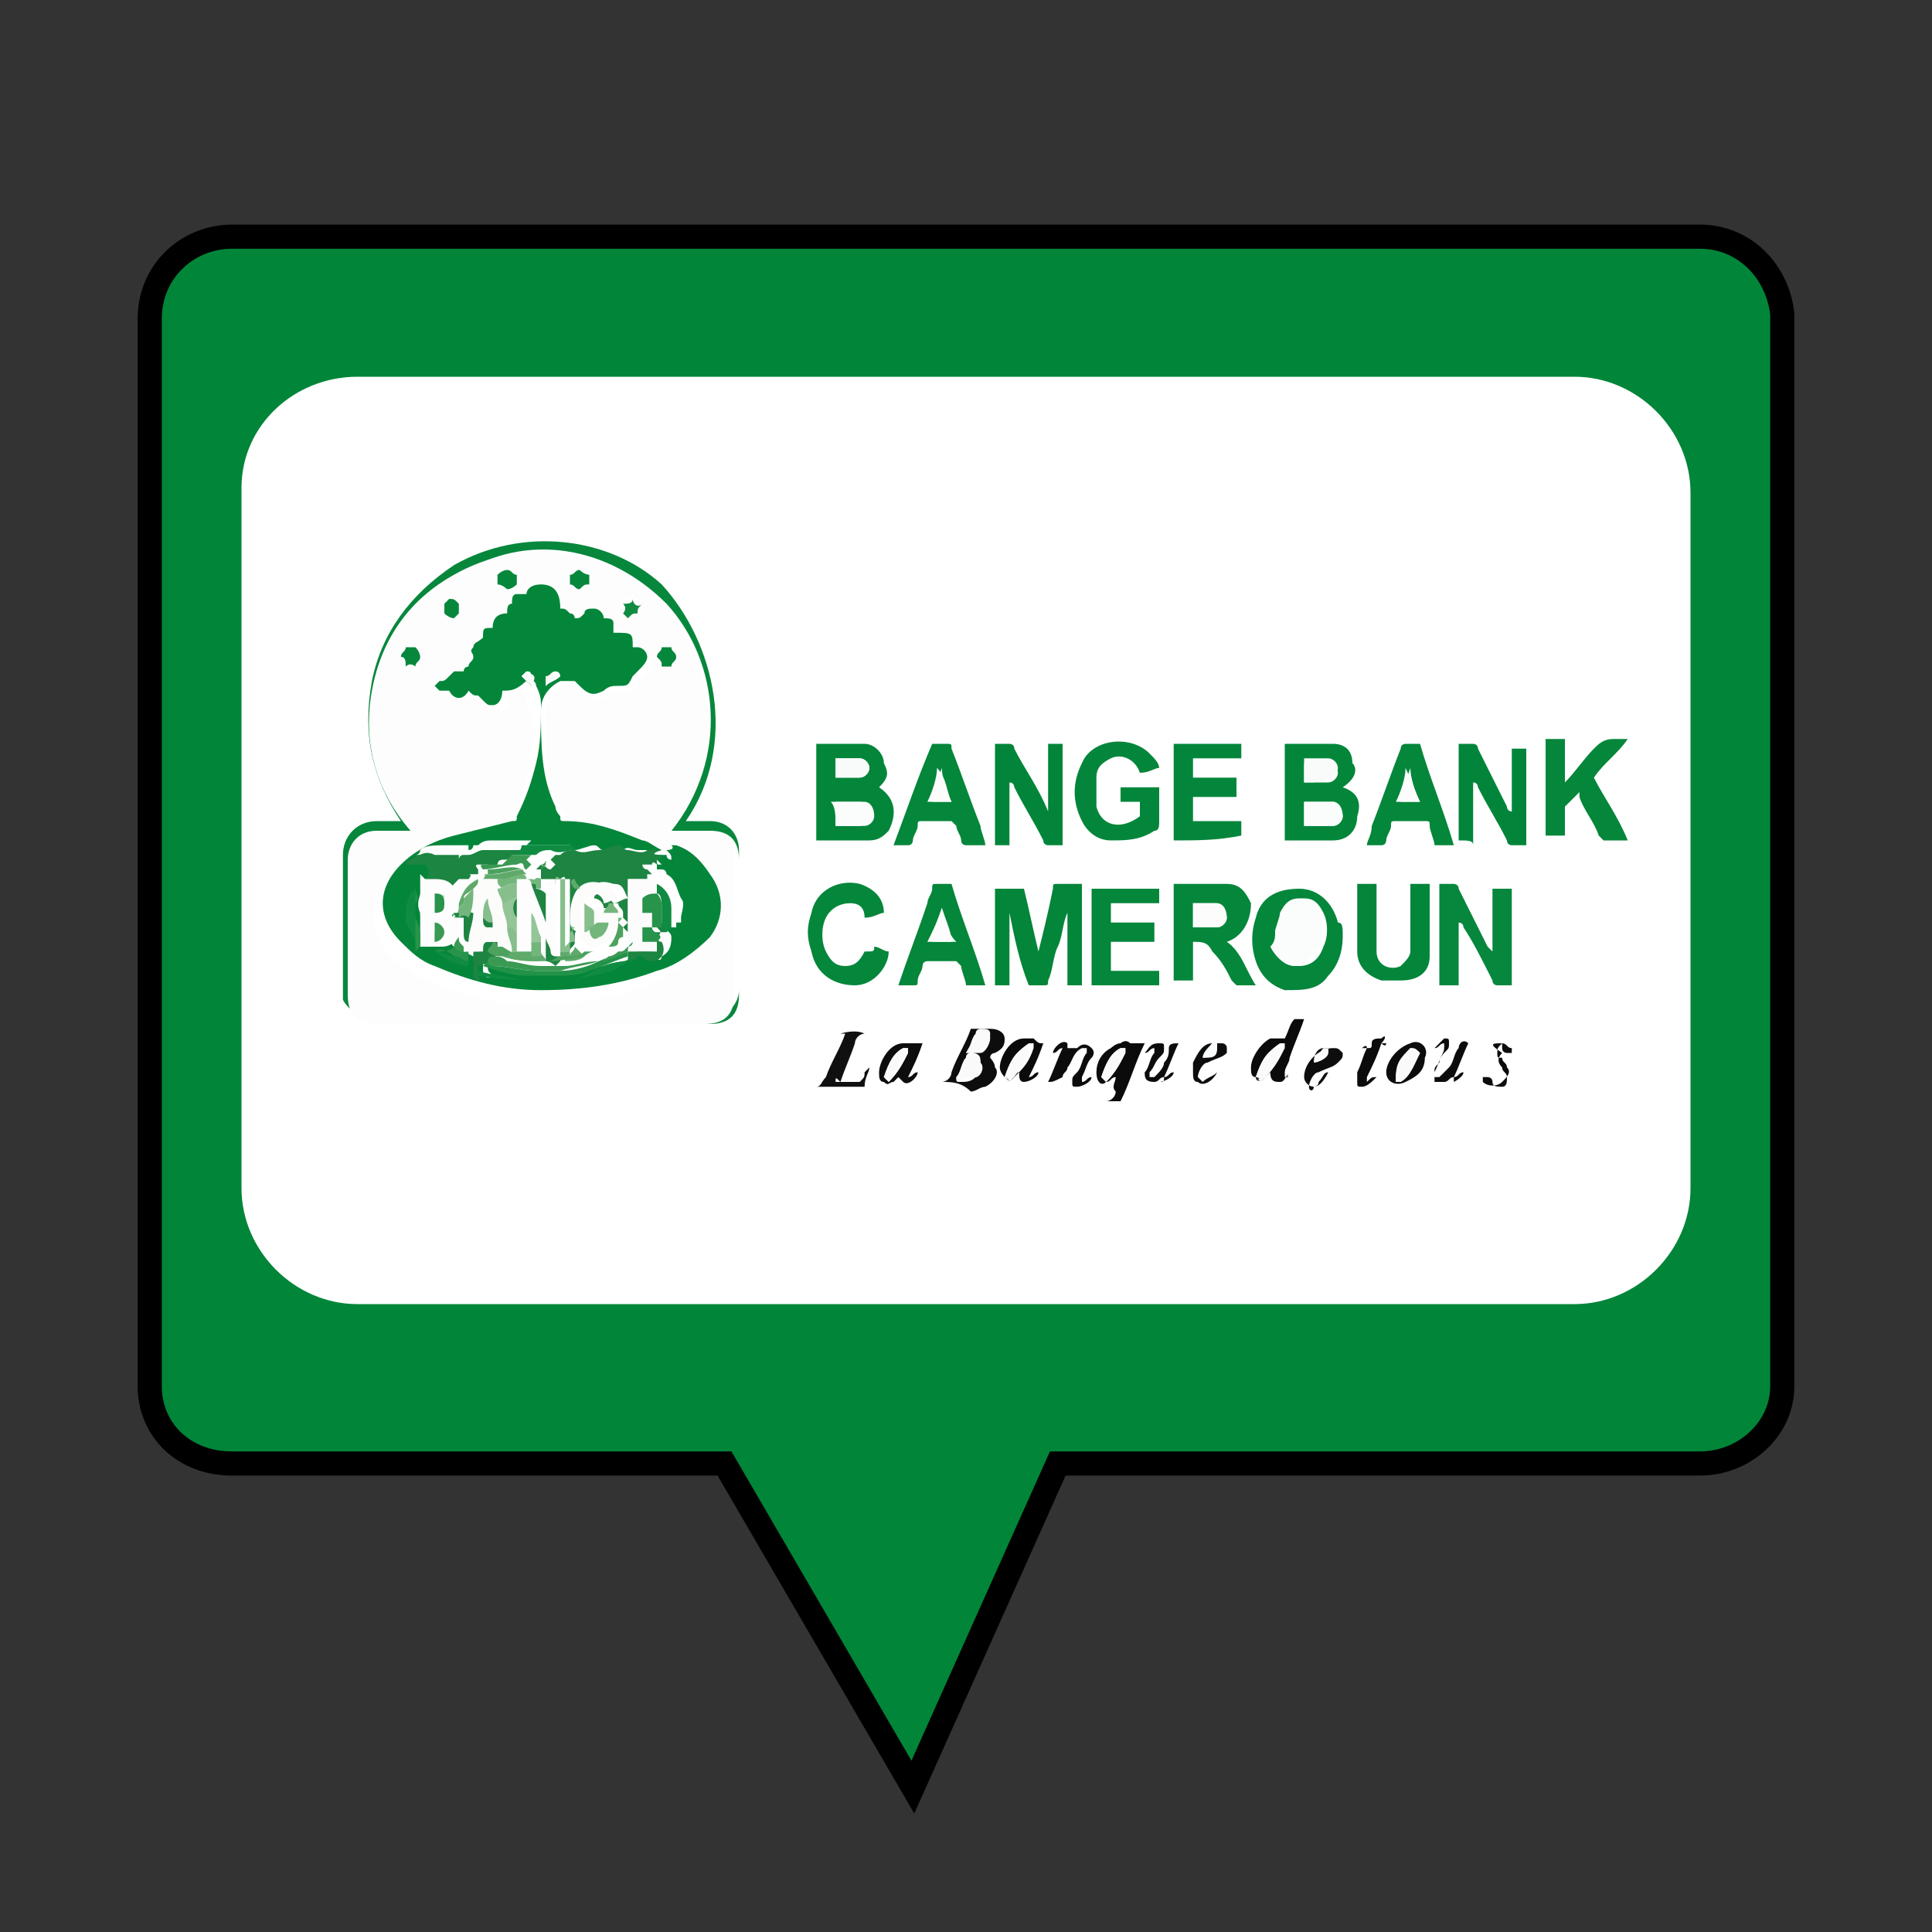 <?xml version="1.0" encoding="utf-8"?>
<!-- Generator: Adobe Illustrator 23.0.5, SVG Export Plug-In . SVG Version: 6.00 Build 0)  -->
<svg version="1.1" id="Calque_1" xmlns="http://www.w3.org/2000/svg" xmlns:xlink="http://www.w3.org/1999/xlink" x="0px" y="0px"
	 viewBox="0 0 40 40" style="enable-background:new 0 0 40 40;" xml:space="preserve">
<rect x="0" y="0" width="40" height="40" fill="#333333" stroke="none"/>
<style type="text/css">
	.st0{fill:#018539;stroke:#000000;stroke-width:0.5;stroke-miterlimit:10;}
	.st1{fill:#FFFFFF;}
	.st2{fill:#07873C;}
	.st3{fill:#03853A;}
	.st4{fill:#03863A;}
	.st5{fill:#06873D;}
	.st6{fill:#02853A;}
	.st7{fill:#04863B;}
	.st8{fill:#03863B;}
	.st9{fill:#0D0D0D;}
	.st10{fill:#0B0B0B;}
	.st11{fill:#0C0C0C;}
	.st12{fill:#101010;}
	.st13{fill:#FDFDFD;}
	.st14{fill:#FBFDFC;}
	.st15{fill:#F8FBF9;}
	.st16{fill:#FBFCFB;}
	.st17{fill:#FCFCFB;}
	.st18{fill:#FAFAFA;}
	.st19{fill:#FEFEFE;}
	.st20{fill:#1E8442;}
	.st21{fill:#0F8C42;}
	.st22{fill:#1C8541;}
	.st23{fill:#28934A;}
	.st24{fill:#3A9A53;}
	.st25{fill:#73B67C;}
	.st26{fill:#86BE8C;}
	.st27{fill:#5FAA6B;}
	.st28{fill:#4CA25E;}
	.st29{fill:#229249;}
	.st30{fill:#93C597;}
</style>
<title>marker</title>
<g>
	<path class="st0" d="M35.2,4.9H4.8c-0.9,0-1.7,0.7-1.7,1.7l0,0v22.1c0,0.9,0.7,1.6,1.7,1.6H15l3.9,6.7l3-6.7h13.3
		c0.9,0,1.7-0.7,1.7-1.6c0,0,0,0,0,0V6.5C36.8,5.6,36.1,4.9,35.2,4.9L35.2,4.9z"/>
	<path class="st1" d="M7.4,7.8h25.2c1.3,0,2.4,1.1,2.4,2.4v14.4c0,1.3-1.1,2.4-2.4,2.4H7.4c-1.3,0-2.4-1.1-2.4-2.4V10.1
		C5,8.8,6.1,7.8,7.4,7.8z"/>
	<path class="st2" d="M14.2,17c0.2,0,0.3,0,0.5,0c0.4,0,0.6,0.3,0.6,0.6c0,1,0,1.9,0,2.9c0,0.3-0.3,0.6-0.6,0.6c0,0-0.1,0-0.1,0
		c-2.3,0-4.5,0-6.8,0c-0.3,0-0.6-0.2-0.7-0.4c0-0.1,0-0.1,0-0.2c0-0.9,0-1.9,0-2.8c0-0.4,0.3-0.7,0.7-0.7c0.2,0,0.3,0,0.5,0
		c-0.6-0.9-0.8-1.8-0.6-2.9c0.2-1,0.8-1.8,1.7-2.4c1.4-0.8,3.2-0.6,4.3,0.4C14.8,13.3,15.3,15.4,14.2,17z M13.9,17.2
		c1.2-1.5,1-3.5-0.1-4.7c-1.2-1.2-2.9-1.5-4.3-0.6c-0.9,0.6-1.5,1.4-1.7,2.4c-0.2,1.1,0.1,2,0.8,2.9c-0.3,0-0.5,0-0.7,0
		c-0.3,0-0.6,0.2-0.6,0.6c0,0.9,0,1.9,0,2.8c0,0.4,0.2,0.6,0.6,0.6c2.3,0,4.5,0,6.8,0c0.4,0,0.6-0.2,0.6-0.6c0-0.9,0-1.9,0-2.8
		c0-0.4-0.2-0.6-0.6-0.6C14.4,17.2,14.1,17.2,13.9,17.2z"/>
	<path class="st3" d="M20.9,18.9c0,0.5,0,1,0,1.5c-0.1,0-0.2,0-0.3,0c0-0.7,0-1.4,0-2c0.2,0,0.4,0,0.6,0c0.1,0.4,0.2,0.9,0.3,1.3
		c0,0,0,0,0,0c0.1-0.4,0.2-0.8,0.3-1.3c0-0.1,0-0.1,0.1-0.1c0.2,0,0.3,0,0.5,0c0,0.7,0,1.4,0,2.1c-0.1,0-0.2,0-0.3,0
		c0-0.5,0-1,0-1.5c0,0,0,0,0,0c-0.1,0.2-0.1,0.5-0.2,0.7c-0.1,0.2-0.1,0.5-0.2,0.7c0,0.1,0,0.1-0.1,0.1c-0.1,0-0.2,0-0.3,0
		C21.1,19.9,21,19.4,20.9,18.9C20.9,18.9,20.9,18.9,20.9,18.9z"/>
	<path class="st4" d="M18.2,16.3c0.3,0.2,0.4,0.5,0.2,0.9c-0.1,0.1-0.2,0.2-0.4,0.2c-0.4,0-0.7,0-1.1,0c0-0.7,0-1.3,0-2
		c0.1,0,0.2,0,0.4,0c0.2,0,0.4,0,0.6,0c0.2,0,0.4,0.2,0.4,0.4C18.4,16,18.4,16.1,18.2,16.3C18.2,16.3,18.2,16.3,18.2,16.3z
		 M17.3,17.1c0.2,0,0.4,0,0.5,0c0.1,0,0.2-0.1,0.2-0.2c0-0.2-0.1-0.3-0.2-0.3c-0.2,0-0.4,0-0.6,0C17.3,16.7,17.3,16.9,17.3,17.1z
		 M17.3,15.7c0,0.2,0,0.3,0,0.4c0.2,0,0.4,0,0.5,0c0.1,0,0.2-0.1,0.2-0.2c0-0.1-0.1-0.2-0.2-0.2C17.7,15.7,17.5,15.7,17.3,15.7z"/>
	<path class="st4" d="M27.8,16.3c0.3,0.1,0.4,0.3,0.3,0.6c0,0.3-0.2,0.5-0.5,0.5c-0.3,0-0.7,0-1,0c0-0.7,0-1.4,0-2c0.3,0,0.7,0,1,0
		c0.2,0,0.4,0.1,0.4,0.4C28.1,15.9,28.1,16.1,27.8,16.3C27.9,16.3,27.9,16.3,27.8,16.3z M27,17.1c0.2,0,0.4,0,0.6,0
		c0.1,0,0.2-0.1,0.2-0.2c0-0.1-0.1-0.3-0.2-0.3c-0.2,0-0.4,0-0.6,0C27,16.7,27,16.9,27,17.1C27,17,27,17,27,17.1z M27,16.2
		c0.2,0,0.4,0,0.5,0c0.1,0,0.2-0.1,0.2-0.2c0-0.1-0.1-0.2-0.2-0.2c-0.2,0-0.3,0-0.5,0C27,15.9,27,16,27,16.2z"/>
	<path class="st5" d="M31.3,20.4c-0.1,0-0.2,0-0.3,0c0,0-0.1,0-0.1-0.1c-0.2-0.4-0.4-0.8-0.6-1.1c0,0,0-0.1-0.1-0.1
		c0,0.5,0,0.9,0,1.3c-0.1,0-0.2,0-0.4,0c0-0.7,0-1.4,0-2.1c0.1,0,0.2,0,0.3,0c0,0,0.1,0,0.1,0.1c0.2,0.4,0.4,0.8,0.6,1.2
		c0,0,0,0,0.1,0.1c0-0.5,0-0.9,0-1.3c0.1,0,0.2,0,0.4,0C31.3,19,31.3,19.7,31.3,20.4z"/>
	<path class="st6" d="M21.7,15.4c0.1,0,0.2,0,0.3,0c0,0.7,0,1.4,0,2.1c-0.1,0-0.2,0-0.3,0c0,0-0.1,0-0.1-0.1
		c-0.2-0.4-0.4-0.7-0.6-1.1c0,0,0-0.1-0.1-0.1c0,0.4,0,0.9,0,1.3c-0.1,0-0.2,0-0.3,0c0-0.7,0-1.4,0-2.1c0.1,0,0.2,0,0.3,0
		c0,0,0.1,0,0.1,0.1c0.2,0.4,0.5,0.8,0.7,1.3C21.7,16.3,21.7,15.8,21.7,15.4z"/>
	<path class="st6" d="M30.2,17.4c0-0.7,0-1.4,0-2c0.1,0,0.2,0,0.3,0c0,0,0.1,0,0.1,0.1c0.2,0.4,0.4,0.8,0.6,1.2c0,0,0,0.1,0.1,0.1
		c0-0.4,0-0.9,0-1.3c0.1,0,0.2,0,0.3,0c0,0.7,0,1.4,0,2c-0.1,0-0.2,0-0.3,0c0,0-0.1,0-0.1-0.1c-0.2-0.4-0.4-0.7-0.6-1.1
		c0,0,0-0.1-0.1-0.1c0,0.4,0,0.8,0,1.3C30.5,17.4,30.4,17.4,30.2,17.4z"/>
	<path class="st7" d="M25.4,19.5c0.3,0.2,0.4,0.6,0.6,0.9c-0.2,0-0.3,0-0.4,0c0,0,0,0-0.1-0.1c-0.1-0.2-0.2-0.4-0.4-0.6
		c-0.1-0.2-0.2-0.2-0.4-0.2c0,0.3,0,0.6,0,0.8c-0.1,0-0.2,0-0.4,0c0-0.7,0-1.4,0-2c0,0,0,0,0.1,0c0.3,0,0.6,0,1,0
		c0.3,0,0.4,0.2,0.5,0.4C25.9,19.1,25.7,19.4,25.4,19.5C25.4,19.5,25.4,19.5,25.4,19.5z M24.7,19.2c0.2,0,0.4,0,0.5,0
		c0.1,0,0.2-0.1,0.2-0.2c0-0.1-0.1-0.2-0.2-0.3c-0.2,0-0.4,0-0.5,0C24.7,18.9,24.7,19,24.7,19.2z"/>
	<path class="st8" d="M24,15.9c-0.1,0-0.2,0.1-0.4,0.1c-0.1-0.3-0.4-0.4-0.6-0.3c-0.2,0.1-0.3,0.2-0.3,0.4c0,0.2,0,0.4,0,0.6
		c0.1,0.4,0.5,0.5,0.9,0.2c0,0,0,0,0-0.1c0-0.1,0-0.1,0-0.2c-0.1,0-0.3,0-0.4,0c0-0.1,0-0.2,0-0.3c0.3,0,0.5,0,0.8,0
		c0,0,0,0.1,0,0.1c0,0.2,0,0.4,0,0.6c0,0.1,0,0.2-0.1,0.2c-0.3,0.2-0.6,0.2-0.9,0.2c-0.3,0-0.5-0.2-0.6-0.4c-0.2-0.4-0.2-0.8,0-1.2
		c0.2-0.5,1-0.6,1.4-0.2C23.9,15.7,24,15.8,24,15.9z"/>
	<path class="st7" d="M27.8,19.4c0,0.3-0.1,0.6-0.3,0.8c-0.2,0.3-0.5,0.3-0.9,0.3c-0.3-0.1-0.5-0.3-0.6-0.6c-0.1-0.3-0.1-0.6,0-0.9
		c0.1-0.4,0.4-0.6,0.9-0.6c0.4,0,0.7,0.3,0.8,0.7C27.8,19.1,27.8,19.2,27.8,19.4z M26.4,19.3C26.4,19.4,26.4,19.4,26.4,19.3
		c0,0.1,0,0.2,0,0.3c0.1,0.3,0.2,0.4,0.5,0.4c0.2,0,0.4-0.1,0.5-0.4c0.1-0.2,0.1-0.5,0-0.7c-0.1-0.2-0.2-0.3-0.4-0.3
		c-0.2,0-0.4,0.1-0.4,0.3C26.5,19.1,26.4,19.2,26.4,19.3z"/>
	<path class="st7" d="M32.4,16.2c0.2-0.2,0.4-0.5,0.6-0.7c0.1-0.1,0.2-0.2,0.4-0.2c0.1,0,0.2,0,0.3,0c-0.2,0.3-0.5,0.5-0.7,0.8
		c0.2,0.4,0.5,0.8,0.7,1.3c-0.2,0-0.3,0-0.5,0c0,0,0,0-0.1-0.1c-0.1-0.3-0.3-0.5-0.4-0.8c0,0,0,0,0-0.1c-0.1,0.1-0.2,0.2-0.3,0.3
		c0,0,0,0.1,0,0.1c0,0.2,0,0.4,0,0.5c-0.1,0-0.2,0-0.4,0c0-0.7,0-1.4,0-2c0.1,0,0.2,0,0.4,0C32.4,15.7,32.4,16,32.4,16.2
		C32.4,16.2,32.4,16.2,32.4,16.2z"/>
	<path class="st7" d="M23,19.1c0.3,0,0.6,0,0.9,0c0,0.1,0,0.2,0,0.4c-0.3,0-0.6,0-0.9,0c0,0.2,0,0.4,0,0.6c0.3,0,0.7,0,1,0
		c0,0.1,0,0.2,0,0.3c-0.5,0-0.9,0-1.4,0c0-0.7,0-1.4,0-2c0.5,0,0.9,0,1.4,0c0,0.1,0,0.2,0,0.3c-0.3,0-0.7,0-1,0
		C23,18.8,23,19,23,19.1z"/>
	<path class="st8" d="M24.3,17.4c0-0.7,0-1.4,0-2c0.5,0,0.9,0,1.4,0c0,0.1,0,0.2,0,0.3c-0.3,0-0.7,0-1,0c0,0.2,0,0.3,0,0.4
		c0.3,0,0.6,0,0.9,0c0,0.1,0,0.2,0,0.4c-0.3,0-0.6,0-0.9,0c0,0.2,0,0.4,0,0.5c0.3,0,0.7,0,1,0c0,0.1,0,0.2,0,0.3
		C25.2,17.4,24.8,17.4,24.3,17.4z"/>
	<path class="st3" d="M28.1,18.3c0.1,0,0.2,0,0.4,0c0,0,0,0.1,0,0.1c0,0.4,0,0.8,0,1.3c0,0.3,0.3,0.4,0.5,0.3
		c0.1-0.1,0.2-0.2,0.2-0.3c0-0.4,0-0.9,0-1.3c0,0,0-0.1,0-0.1c0.1,0,0.2,0,0.4,0c0,0,0,0,0,0c0,0.5,0,1,0,1.5c0,0.3-0.2,0.5-0.6,0.5
		c-0.1,0-0.3,0-0.4,0c-0.3-0.1-0.5-0.3-0.5-0.6C28.1,19.3,28.1,18.8,28.1,18.3C28.1,18.3,28.1,18.3,28.1,18.3z"/>
	<path class="st7" d="M19.3,15.4c0.1,0,0.2,0,0.3,0c0.1,0,0.1,0,0.1,0.1c0.2,0.5,0.4,1.1,0.6,1.6c0,0.1,0.1,0.3,0.1,0.4
		c-0.1,0-0.2,0-0.4,0c0,0-0.1,0-0.1-0.1c0-0.1-0.1-0.2-0.1-0.3c0,0-0.1-0.1-0.1-0.1c-0.2,0-0.4,0-0.6,0c-0.1,0-0.1,0-0.1,0.1
		c0,0.1-0.1,0.2-0.1,0.3c0,0,0,0.1-0.1,0.1c-0.1,0-0.2,0-0.3,0C18.8,16.7,19,16.1,19.3,15.4z M19.7,16.6c-0.1-0.2-0.2-0.5-0.2-0.7
		c-0.1,0.3-0.2,0.5-0.2,0.7C19.4,16.6,19.6,16.6,19.7,16.6z"/>
	<path class="st7" d="M18.6,20.4c0.2-0.6,0.4-1.1,0.6-1.7c0-0.1,0.1-0.2,0.1-0.3c0-0.1,0-0.1,0.1-0.1c0.1,0,0.2,0,0.3,0
		c0.2,0.7,0.5,1.4,0.7,2.1c-0.1,0-0.3,0-0.4,0c0-0.1-0.1-0.3-0.1-0.4c0,0-0.1-0.1-0.1-0.1c-0.2,0-0.4,0-0.6,0c0,0-0.1,0-0.1,0.1
		c0,0.1-0.1,0.2-0.1,0.3c0,0.1,0,0.1-0.1,0.1C18.8,20.4,18.7,20.4,18.6,20.4z M19.5,18.8c-0.1,0.3-0.2,0.5-0.2,0.7
		c0.2,0,0.3,0,0.5,0C19.6,19.3,19.6,19.1,19.5,18.8z"/>
	<path class="st7" d="M29.4,15.4c0.2,0.7,0.5,1.4,0.7,2.1c-0.1,0-0.3,0-0.4,0c0-0.1-0.1-0.3-0.1-0.4c0-0.1,0-0.1-0.1-0.1
		c-0.2,0-0.4,0-0.6,0c-0.1,0-0.1,0-0.1,0.1c0,0.1-0.1,0.2-0.1,0.3c0,0,0,0.1-0.1,0.1c-0.1,0-0.2,0-0.3,0c0-0.1,0.1-0.2,0.1-0.4
		c0.2-0.5,0.4-1.1,0.6-1.6c0-0.1,0.1-0.1,0.1-0.1C29.2,15.4,29.3,15.4,29.4,15.4z M29.4,16.6c-0.1-0.2-0.2-0.5-0.2-0.7
		c-0.1,0.3-0.2,0.5-0.2,0.7C29.1,16.6,29.2,16.6,29.4,16.6z"/>
	<path class="st7" d="M18.1,19.6c0.1,0,0.2,0.1,0.3,0.1c0,0.3-0.3,0.7-0.7,0.7c-0.4,0-0.8-0.2-0.9-0.7c-0.1-0.3-0.1-0.5,0-0.8
		c0.1-0.5,0.6-0.7,1-0.6c0.3,0.1,0.5,0.3,0.5,0.6c-0.1,0-0.2,0.1-0.4,0.1c0-0.2-0.1-0.3-0.3-0.3c-0.2,0-0.4,0.1-0.5,0.3
		c-0.1,0.2-0.1,0.5,0,0.7c0.1,0.2,0.2,0.3,0.4,0.3c0.2,0,0.3-0.1,0.4-0.3C18.1,19.7,18.1,19.7,18.1,19.6z"/>
	<path class="st9" d="M19.5,22.4C19.5,22.4,19.5,22.4,19.5,22.4c0.1,0,0.2-0.1,0.2-0.2c0.1-0.3,0.3-0.6,0.4-0.9c0,0-0.1,0-0.1,0
		c0,0,0.1,0,0.1,0c0.1,0,0.3,0,0.4,0c0.2,0,0.3,0.1,0.3,0.2c0,0.1,0,0.2-0.2,0.3c0,0-0.1,0-0.1,0.1c0,0,0.1,0.1,0.1,0.2
		c0.1,0.1,0,0.3-0.2,0.4c-0.1,0-0.2,0.1-0.3,0.1C19.9,22.4,19.7,22.4,19.5,22.4C19.5,22.4,19.5,22.4,19.5,22.4z M20.1,21.8
		c0,0-0.1,0-0.1,0.1c-0.1,0.1-0.1,0.3-0.2,0.4c0,0.1,0,0.1,0.1,0.1c0.1,0,0.2,0,0.3-0.1c0.1,0,0.2-0.2,0.1-0.3
		C20.3,21.9,20.3,21.8,20.1,21.8z M20,21.8c0.1,0,0.2,0,0.3,0c0.1,0,0.2-0.2,0.2-0.3c0-0.1-0.1-0.1-0.2-0.1c-0.1,0-0.1,0-0.1,0.1
		C20.2,21.5,20.1,21.6,20,21.8z"/>
	<path class="st10" d="M26.7,22.2c-0.1,0.1-0.1,0.2-0.2,0.2c-0.1,0-0.2,0-0.2-0.2c0,0-0.1,0.1-0.1,0.1c-0.1,0.1-0.2,0.1-0.2,0
		c-0.1,0-0.1-0.1-0.1-0.2c0-0.2,0.2-0.5,0.4-0.6c0.1,0,0.2,0,0.3,0c0.1-0.2,0.1-0.3,0.2-0.4c0,0-0.1,0-0.1,0c0,0,0,0,0,0
		c0.1,0,0.2,0,0.3,0c-0.1,0.3-0.2,0.5-0.3,0.8c0,0.1-0.1,0.2-0.1,0.3c0,0,0,0,0,0.1c0,0,0,0,0.1,0C26.6,22.3,26.7,22.2,26.7,22.2
		C26.7,22.2,26.7,22.2,26.7,22.2z M26,22.3C26.1,22.3,26.1,22.4,26,22.3c0.1,0.1,0.1,0.1,0.2,0c0.2-0.2,0.3-0.4,0.4-0.6
		c0,0,0-0.1,0-0.1c0,0-0.1,0-0.1,0C26.2,21.8,26.1,22,26,22.3z"/>
	<path class="st10" d="M23.1,22.3c-0.1,0-0.1,0.1-0.2,0.1c-0.1,0.1-0.2,0-0.2-0.2c0-0.2,0.1-0.4,0.3-0.5c0,0,0.1-0.1,0.2-0.1
		c0,0,0.1-0.1,0.2,0c0.1,0,0.2,0,0.3,0c-0.2,0.4-0.3,0.8-0.5,1.2c0,0,0.1,0,0.1,0c0,0,0,0,0,0c-0.1,0-0.3,0-0.5,0c0,0,0.1,0,0.1,0
		c0.1,0,0.2-0.1,0.2-0.2C23,22.5,23.1,22.4,23.1,22.3C23.1,22.3,23.1,22.3,23.1,22.3C23.1,22.3,23.1,22.3,23.1,22.3z M22.8,22.3
		C22.8,22.3,22.9,22.4,22.8,22.3c0.1,0.1,0.1,0.1,0.1,0.1c0.2-0.2,0.3-0.4,0.4-0.6c0,0,0-0.1,0-0.1c0,0-0.1,0-0.1,0
		C23,21.8,22.9,22,22.8,22.3z"/>
	<path class="st11" d="M21.7,22.4c0.1-0.2,0.2-0.5,0.3-0.7c0,0,0,0,0,0c-0.1,0-0.1,0.1-0.2,0.1c0-0.1,0.2-0.3,0.3-0.2
		c0,0,0,0.1,0,0.1c0,0,0,0,0.1,0c0,0,0,0,0.1,0c0.1-0.1,0.2-0.1,0.3,0c0.1,0.1,0,0.2,0,0.2c-0.1,0.1-0.1,0.2-0.2,0.4
		c0,0,0,0.1,0,0.1c0,0,0,0,0,0c0.1,0,0.1-0.1,0.2-0.1c0,0.1-0.2,0.2-0.3,0.2c-0.1,0-0.1,0-0.1-0.1c0-0.1,0-0.1,0.1-0.2
		c0.1-0.1,0.1-0.3,0.2-0.4c0,0,0-0.1,0-0.1c0,0-0.1,0-0.1,0c-0.2,0.1-0.2,0.3-0.3,0.4c0,0.1-0.1,0.1-0.1,0.2
		C21.8,22.4,21.8,22.4,21.7,22.4z"/>
	<path class="st11" d="M24.1,22.3c-0.1,0-0.1,0.1-0.2,0.1c-0.2,0-0.2-0.1-0.2-0.2c0.1-0.1,0.1-0.3,0.2-0.4c0,0,0-0.1,0-0.1
		c-0.1,0-0.1,0.1-0.2,0.1c0,0,0,0,0,0c0.1-0.1,0.1-0.2,0.3-0.2c0.1,0,0.1,0,0.1,0.1c0,0.1,0,0.1-0.1,0.2c-0.1,0.1-0.1,0.2-0.2,0.3
		c0,0,0,0.1,0,0.1c0,0,0.1,0,0.1,0c0.1-0.1,0.2-0.2,0.2-0.3c0.1-0.1,0.1-0.2,0.1-0.3c0-0.1,0.1-0.1,0.2-0.1
		c-0.1,0.2-0.2,0.5-0.3,0.7c0,0,0,0,0,0c0.1,0,0.1-0.1,0.2-0.1c0,0,0,0,0,0c0,0.1-0.2,0.2-0.3,0.2C24.1,22.4,24.1,22.4,24.1,22.3
		C24.1,22.3,24.1,22.3,24.1,22.3C24.1,22.3,24.1,22.3,24.1,22.3z"/>
	<path class="st11" d="M30.1,22.3c-0.1,0-0.1,0.1-0.2,0.1c-0.1,0-0.1,0-0.2,0c0,0,0-0.1,0-0.2c0-0.1,0-0.1,0.1-0.2
		c0-0.1,0.1-0.2,0.1-0.3c0,0,0-0.1,0-0.1c-0.1,0-0.1,0.1-0.2,0.1c0,0,0,0,0,0c0.1-0.1,0.1-0.1,0.2-0.2c0.1,0,0.1,0,0.1,0.1
		c0,0.1,0,0.1-0.1,0.2c-0.1,0.1-0.1,0.2-0.2,0.4c0,0,0,0.1,0,0.1c0,0,0.1,0,0.1,0c0.1-0.1,0.1-0.1,0.2-0.2c0.1-0.1,0.1-0.3,0.2-0.4
		c0-0.1,0.1-0.2,0.2-0.1c-0.1,0.2-0.2,0.5-0.3,0.7c0,0,0,0,0,0c0.1,0,0.1-0.1,0.2-0.1c0,0.1-0.2,0.2-0.2,0.2
		C30.1,22.4,30.1,22.4,30.1,22.3C30.1,22.3,30.1,22.3,30.1,22.3C30.1,22.3,30.1,22.3,30.1,22.3z"/>
	<path class="st10" d="M21.6,21.6c-0.1,0.3-0.2,0.5-0.3,0.7c0,0,0,0,0,0c0.1,0,0.1-0.1,0.2-0.1c0,0.1-0.2,0.2-0.3,0.2
		c-0.1,0-0.1-0.1-0.1-0.2c-0.1,0-0.1,0.1-0.1,0.1c-0.1,0-0.2,0-0.2,0c0,0-0.1-0.1-0.1-0.2c0-0.2,0.2-0.6,0.5-0.6c0.1,0,0.1,0,0.2,0
		c0,0,0,0,0,0C21.5,21.6,21.5,21.6,21.6,21.6z M20.8,22.3C20.9,22.3,20.9,22.4,20.8,22.3c0.1,0.1,0.1,0.1,0.2,0
		c0.2-0.2,0.3-0.3,0.4-0.6c0,0,0-0.1,0-0.1c0,0-0.1,0-0.1,0C21,21.8,20.9,22,20.8,22.3z"/>
	<path class="st9" d="M19.1,21.6c-0.1,0.3-0.2,0.5-0.3,0.7c0,0,0,0,0,0c0.1,0,0.1-0.1,0.2-0.1c0,0.1-0.2,0.3-0.3,0.2
		c0,0-0.1-0.1-0.1-0.1c0,0-0.1,0.1-0.1,0.1c-0.1,0-0.1,0.1-0.2,0c-0.1,0-0.1-0.1-0.1-0.2c0-0.2,0.2-0.6,0.5-0.6c0.1,0,0.1,0,0.2,0
		c0,0,0,0,0,0C18.9,21.6,19,21.6,19.1,21.6z M18.3,22.3C18.3,22.3,18.3,22.4,18.3,22.3c0.1,0.1,0.1,0.1,0.1,0.1
		c0.2-0.2,0.3-0.4,0.4-0.6c0,0,0-0.1,0-0.1c0,0-0.1,0-0.1,0C18.5,21.8,18.4,22,18.3,22.3z"/>
	<path class="st12" d="M17.3,22.4c0.2,0,0.3,0,0.4,0c0,0,0.1,0,0.1,0c0.1-0.1,0.1-0.1,0.1-0.2c0,0,0,0,0.1-0.1c0,0,0,0,0,0
		c0,0.1-0.1,0.2-0.1,0.4c0,0,0,0-0.1,0c-0.3,0-0.6,0-0.9,0c0,0,0,0,0,0c0,0,0,0,0,0c0.1,0,0.1-0.1,0.2-0.2c0.1-0.3,0.3-0.6,0.4-0.9
		c0,0-0.1,0-0.1,0c0,0,0.3-0.1,0.5,0c0,0,0,0,0,0c-0.1,0-0.2,0.1-0.2,0.2c-0.1,0.3-0.2,0.5-0.3,0.8C17.3,22.3,17.3,22.3,17.3,22.4z"
		/>
	<path class="st11" d="M28.7,22.2c0-0.2,0.2-0.5,0.5-0.6c0.2-0.1,0.4,0.1,0.3,0.3c0,0.3-0.2,0.4-0.4,0.5
		C28.9,22.5,28.7,22.4,28.7,22.2z M29.4,21.8C29.4,21.7,29.4,21.7,29.4,21.8c-0.1-0.1-0.1-0.1-0.2-0.1c-0.2,0.2-0.3,0.3-0.3,0.6
		c0,0,0,0.1,0,0.1c0,0,0.1,0,0.1,0C29.2,22.2,29.3,22,29.4,21.8z"/>
	<path class="st9" d="M27.5,22.2C27.5,22.2,27.5,22.2,27.5,22.2c-0.1,0.2-0.2,0.3-0.3,0.3c-0.1,0-0.2-0.1-0.2-0.2
		c0-0.3,0.3-0.6,0.6-0.6c0.1,0,0.1,0,0.2,0.1c0,0.1,0,0.1-0.1,0.2c-0.1,0.1-0.2,0.1-0.4,0.2c-0.1,0-0.2,0.2-0.2,0.3
		c0,0.1,0.1,0.1,0.1,0c0,0,0.1,0,0.1-0.1C27.4,22.3,27.4,22.2,27.5,22.2z M27.2,22c0.1,0,0.3-0.1,0.3-0.2c0,0,0-0.1,0-0.1
		c0,0-0.1,0-0.1,0C27.3,21.7,27.2,21.8,27.2,22z"/>
	<path class="st9" d="M25.2,22.2c-0.1,0.2-0.3,0.3-0.4,0.2c-0.1,0-0.1-0.1-0.1-0.2c0-0.1,0-0.1,0-0.2c0.1-0.2,0.2-0.4,0.4-0.4
		c0.1,0,0.1,0,0.2,0c0,0,0.1,0,0.1,0.1c0,0,0,0.1,0,0.1c-0.1,0.1-0.2,0.1-0.4,0.2c-0.1,0-0.2,0.2-0.2,0.3c0,0,0.1,0.1,0.1,0.1
		C25,22.3,25.1,22.3,25.2,22.2C25.2,22.2,25.2,22.2,25.2,22.2C25.2,22.2,25.2,22.2,25.2,22.2z M24.9,21.9c0.1,0,0.2-0.1,0.3-0.2
		c0,0,0-0.1,0-0.1c0,0-0.1,0-0.1,0C25,21.7,25,21.8,24.9,21.9C24.9,21.9,24.9,21.9,24.9,21.9C24.9,21.9,24.9,21.9,24.9,21.9
		C24.9,21.9,24.9,21.9,24.9,21.9z"/>
	<path class="st10" d="M28.6,21.6c0,0,0.1,0,0.1,0c0,0,0,0,0,0C28.7,21.6,28.7,21.7,28.6,21.6C28.6,21.7,28.6,21.7,28.6,21.6
		c-0.1,0.3-0.2,0.5-0.3,0.7c0,0,0,0,0,0.1c0.1-0.1,0.1-0.1,0.2-0.1c-0.1,0.1-0.2,0.2-0.3,0.2c-0.1,0-0.1,0-0.1-0.1
		c0-0.1,0-0.1,0-0.2c0.1-0.2,0.1-0.3,0.2-0.5c0,0-0.1,0-0.1,0c0,0,0.1-0.1,0.1,0c0.1,0,0.1,0,0.1-0.1c0-0.1,0.1-0.1,0.2-0.1
		C28.7,21.4,28.7,21.5,28.6,21.6z"/>
	<path class="st11" d="M31.1,21.6c0.1,0,0.1,0.1,0.2,0.1c0,0,0,0.1,0,0.1c0,0,0,0-0.1,0c0,0-0.1,0-0.1-0.1
		C31.1,21.7,31.1,21.6,31.1,21.6c-0.1,0.1-0.1,0.1-0.1,0.2c0,0.1,0,0.1,0.1,0.1c0,0.1,0.1,0.1,0.1,0.2c0.1,0.1,0,0.2-0.1,0.3
		c-0.1,0.1-0.3,0.1-0.4,0c0,0,0,0,0,0c0,0,0-0.1,0-0.1c0,0,0,0,0.1,0c0,0,0.1,0,0.1,0.1c0,0.1,0.1,0.1,0.2,0.1
		c0.1,0,0.1-0.1,0.1-0.2c0-0.1-0.1-0.1-0.1-0.2c-0.1-0.1-0.1-0.2,0-0.3C30.8,21.6,30.9,21.6,31.1,21.6z"/>
	<path class="st13" d="M13.9,17.2c0.3,0,0.5,0,0.7,0c0.4,0,0.6,0.2,0.6,0.6c0,0.9,0,1.9,0,2.8c0,0.4-0.2,0.6-0.6,0.6
		c-2.3,0-4.5,0-6.8,0c-0.4,0-0.6-0.2-0.6-0.6c0-0.9,0-1.9,0-2.8c0-0.3,0.2-0.6,0.6-0.6c0.2,0,0.5,0,0.7,0c-0.7-0.8-1-1.8-0.8-2.9
		c0.2-1.1,0.8-1.9,1.7-2.4c1.4-0.8,3.2-0.6,4.3,0.6C14.8,13.7,15.1,15.7,13.9,17.2z M13.8,17.7C13.8,17.7,13.8,17.7,13.8,17.7
		c-0.2-0.1-0.3-0.2-0.4-0.2c-0.5-0.2-1.1-0.3-1.6-0.4c-0.1,0-0.1,0-0.1-0.1c0-0.1,0-0.2-0.1-0.2c-0.3-0.6-0.3-1.3-0.3-2
		c0-0.3,0.1-0.5,0.4-0.6c0,0,0.1,0,0.1,0c0.1,0,0.1,0,0.2,0c0.1,0,0.1,0,0.1,0.1c0.1,0.2,0.3,0.2,0.5,0.1c0.1-0.1,0.2-0.1,0.3-0.1
		c0.2,0,0.3,0,0.3-0.2c0,0,0,0,0.1-0.1c0.1-0.1,0.2-0.1,0.2-0.3c0-0.1-0.1-0.2-0.2-0.2c0,0-0.1,0-0.1,0c0-0.3,0-0.3-0.4-0.3
		c0-0.1,0-0.2,0-0.2c0,0-0.1,0-0.2-0.1c0-0.1-0.1-0.1-0.2-0.2c-0.1,0-0.2,0-0.2,0.1c0,0,0,0,0,0c-0.1,0-0.1,0-0.2,0.1
		c0,0-0.1-0.1-0.1-0.1c-0.1,0-0.1,0-0.2-0.1c0-0.3-0.2-0.4-0.4-0.5c-0.1,0-0.2,0-0.3,0.2c-0.1,0-0.2,0-0.2,0c0,0,0,0.1-0.1,0.2
		c-0.1,0-0.1,0-0.1,0.2c-0.2,0-0.3,0.1-0.3,0.3c-0.2,0-0.2,0-0.2,0.2c-0.1,0.1-0.1,0.1-0.2,0.2c0,0.1,0,0.2,0,0.2
		c0,0.1-0.1,0.1-0.1,0.2c-0.1,0-0.1,0-0.1,0.1c-0.1,0-0.1,0-0.2,0c0,0-0.1,0-0.1,0.1c0,0.1-0.1,0.1-0.2,0.1c0,0-0.1,0.1-0.1,0.1
		c0,0,0,0.1,0.1,0.1c0,0,0.1,0,0.1,0c0,0,0.1,0,0.1,0c0.1,0.1,0.3,0.1,0.4,0c0,0,0,0,0,0c0.1,0,0.1,0.1,0.2,0.1c0.1,0,0.1,0,0.1,0.1
		c0.1,0,0.1,0.1,0.2,0.1c0.2,0,0.3-0.1,0.2-0.3c0,0,0,0,0,0c0.1,0,0.2,0,0.3-0.1c0.1,0.1,0.1,0.1,0.1,0.2c0,0.1,0.1,0.2,0.1,0.4
		c0,0.4,0,0.8-0.1,1.2c-0.1,0.4-0.2,0.8-0.4,1.1c0,0.1-0.1,0.1-0.1,0.1c-0.4,0-0.8,0.1-1.2,0.3c-0.4,0.1-0.8,0.3-1.1,0.6
		c-0.5,0.5-0.5,1.1,0,1.6c0.2,0.2,0.5,0.4,0.7,0.5c0.7,0.3,1.5,0.5,2.2,0.5c0.8,0,1.6-0.1,2.4-0.4c0.4-0.2,0.8-0.4,1.1-0.7
		c0.4-0.4,0.4-0.9,0-1.3C14.3,18,14.1,17.9,13.8,17.7z M13.3,12.5c-0.1,0-0.1-0.1-0.2-0.2c0,0.1-0.1,0.1-0.2,0.1
		c0.1,0.1,0,0.2,0,0.2c0.1,0.1,0.1,0.1,0.1,0.1c0.1,0,0.1,0,0.2-0.1C13.2,12.7,13.2,12.6,13.3,12.5z M9.3,12.4c0,0-0.1,0.1-0.1,0.1
		c0,0.1,0,0.1,0,0.2c0.1,0,0.1,0,0.2,0.1c0,0,0.1-0.1,0.1-0.1c0-0.1,0-0.1,0-0.2C9.4,12.5,9.3,12.4,9.3,12.4z M13.6,13.6
		c0,0.1,0.1,0.1,0.1,0.2c0.1,0,0.1,0,0.2,0c0-0.1,0.1-0.1,0.1-0.2c0,0-0.1-0.1-0.1-0.2c-0.1,0-0.1,0-0.2,0
		C13.7,13.5,13.7,13.6,13.6,13.6z M11.8,11.9c0,0.1,0,0.1,0,0.2c0,0,0.1,0.1,0.2,0.1c0-0.1,0.1-0.1,0.2-0.1c0-0.1,0-0.1,0-0.2
		c-0.1,0-0.1-0.1-0.2-0.1C11.9,11.8,11.9,11.8,11.8,11.9z M10.7,11.9c-0.1,0-0.1,0-0.2-0.1c-0.1,0-0.1,0.1-0.2,0.1
		c0,0.1,0,0.1,0,0.2c0.1,0,0.1,0.1,0.2,0.1c0,0,0.1-0.1,0.2-0.1C10.7,12,10.7,11.9,10.7,11.9z M8.7,13.6c-0.1,0-0.1-0.1-0.1-0.1
		c-0.1,0-0.1,0-0.2,0c0,0.1-0.1,0.1-0.1,0.2c0.1,0,0.1,0.1,0.1,0.2c0.1-0.1,0.1,0,0.2,0C8.7,13.8,8.7,13.7,8.7,13.6z"/>
	<path class="st14" d="M17.3,17.1c0-0.2,0-0.4,0-0.5c0.2,0,0.4,0,0.6,0c0.1,0,0.2,0.1,0.2,0.3c0,0.1-0.1,0.2-0.2,0.2
		C17.7,17.1,17.5,17.1,17.3,17.1z"/>
	<path class="st15" d="M17.3,15.7c0.2,0,0.3,0,0.5,0c0.1,0,0.2,0.1,0.2,0.2c0,0.1-0.1,0.2-0.2,0.2c-0.2,0-0.4,0-0.5,0
		C17.3,16,17.3,15.9,17.3,15.7z"/>
	<path class="st14" d="M27,17.1C27,17,27,17,27,17.1c0-0.2,0-0.4,0-0.5c0.2,0,0.4,0,0.6,0c0.1,0,0.2,0.1,0.2,0.3
		c0,0.1-0.1,0.2-0.2,0.2C27.4,17.1,27.2,17.1,27,17.1z"/>
	<path class="st15" d="M27,16.2c0-0.1,0-0.3,0-0.5c0.2,0,0.3,0,0.5,0c0.1,0,0.2,0.1,0.2,0.2c0,0.1-0.1,0.2-0.2,0.2
		C27.4,16.2,27.2,16.2,27,16.2z"/>
	<path class="st16" d="M24.7,19.2c0-0.2,0-0.3,0-0.5c0.2,0,0.4,0,0.5,0c0.1,0,0.2,0.1,0.2,0.3c0,0.1-0.1,0.2-0.2,0.2
		C25,19.2,24.9,19.2,24.7,19.2z"/>
	<path class="st14" d="M26.4,19.3c0-0.1,0.1-0.3,0.1-0.4c0.1-0.2,0.2-0.3,0.4-0.3c0.2,0,0.4,0.1,0.4,0.3c0.1,0.2,0.1,0.5,0,0.7
		c-0.1,0.2-0.3,0.4-0.5,0.4c-0.2,0-0.4-0.2-0.5-0.4C26.4,19.5,26.4,19.4,26.4,19.3C26.4,19.4,26.4,19.4,26.4,19.3z"/>
	<path class="st17" d="M19.7,16.6c-0.2,0-0.3,0-0.5,0c0.1-0.2,0.2-0.5,0.2-0.7C19.6,16.1,19.6,16.4,19.7,16.6z"/>
	<path class="st16" d="M19.5,18.8c0.1,0.3,0.2,0.5,0.2,0.7c-0.2,0-0.3,0-0.5,0C19.3,19.3,19.4,19.1,19.5,18.8z"/>
	<path class="st16" d="M29.4,16.6c-0.2,0-0.3,0-0.5,0c0.1-0.2,0.2-0.5,0.2-0.7C29.2,16.1,29.3,16.4,29.4,16.6z"/>
	<path class="st18" d="M20.1,21.8c0.1,0,0.2,0.1,0.2,0.2c0,0.1,0,0.3-0.1,0.3c-0.1,0-0.2,0-0.3,0.1c-0.1,0-0.1,0-0.1-0.1
		c0.1-0.1,0.1-0.3,0.2-0.4C20,21.8,20.1,21.8,20.1,21.8z"/>
	<path class="st18" d="M20,21.8c0.1-0.1,0.1-0.3,0.2-0.4c0-0.1,0.1-0.1,0.1-0.1c0.1,0,0.2,0,0.2,0.1c0,0.1,0,0.3-0.2,0.3
		C20.3,21.8,20.2,21.8,20,21.8z"/>
	<path class="st18" d="M26,22.3c0.1-0.3,0.2-0.5,0.4-0.6c0,0,0.1,0,0.1,0c0,0,0,0.1,0,0.1c-0.1,0.2-0.2,0.4-0.4,0.6
		C26.2,22.4,26.1,22.4,26,22.3C26.1,22.4,26.1,22.3,26,22.3z"/>
	<path class="st18" d="M22.8,22.3c0.1-0.3,0.2-0.5,0.4-0.6c0,0,0.1,0,0.1,0c0,0,0,0.1,0,0.1c-0.1,0.2-0.2,0.4-0.4,0.6
		C22.9,22.4,22.9,22.4,22.8,22.3C22.9,22.4,22.8,22.3,22.8,22.3z"/>
	<path class="st19" d="M23.1,22.3C23.1,22.3,23.1,22.3,23.1,22.3C23.1,22.3,23.1,22.3,23.1,22.3C23.1,22.3,23.1,22.3,23.1,22.3z"/>
	<path class="st19" d="M24.1,22.3C24.1,22.3,24.1,22.3,24.1,22.3C24.1,22.3,24.1,22.3,24.1,22.3C24.1,22.3,24.1,22.3,24.1,22.3z"/>
	<path class="st19" d="M30.1,22.3C30.1,22.3,30.1,22.3,30.1,22.3C30.1,22.3,30.1,22.3,30.1,22.3C30.1,22.3,30.1,22.3,30.1,22.3z"/>
	<path class="st18" d="M20.8,22.3c0.1-0.3,0.2-0.5,0.4-0.6c0,0,0.1,0,0.1,0c0,0,0,0.1,0,0.1c-0.1,0.2-0.2,0.4-0.4,0.6
		C21,22.4,20.9,22.4,20.8,22.3C20.9,22.4,20.9,22.3,20.8,22.3z"/>
	<path class="st18" d="M18.3,22.3c0.1-0.3,0.2-0.5,0.4-0.6c0,0,0.1,0,0.1,0c0,0,0,0.1,0,0.1c-0.1,0.2-0.2,0.4-0.4,0.6
		C18.4,22.4,18.4,22.4,18.3,22.3C18.3,22.4,18.3,22.3,18.3,22.3z"/>
	<path class="st18" d="M29.4,21.8c-0.1,0.2-0.2,0.5-0.4,0.6c0,0-0.1,0-0.1,0c0,0,0-0.1,0-0.1c0-0.2,0.1-0.4,0.3-0.6
		C29.2,21.7,29.3,21.7,29.4,21.8C29.4,21.7,29.4,21.7,29.4,21.8z"/>
	<path class="st15" d="M27.2,22c0.1-0.1,0.1-0.2,0.2-0.3c0,0,0.1,0,0.1,0c0,0,0,0.1,0,0.1C27.4,21.9,27.3,21.9,27.2,22z"/>
	<path class="st15" d="M24.9,21.9c0-0.1,0.1-0.2,0.2-0.3c0,0,0.1,0,0.1,0c0,0,0,0.1,0,0.1C25.2,21.9,25.1,21.9,24.9,21.9L24.9,21.9z
		"/>
	<polygon class="st15" points="24.9,21.9 24.9,22 24.9,21.9 24.9,21.9 	"/>
	<path class="st4" d="M10.4,14.3c0,0.2-0.1,0.3-0.2,0.3c-0.1,0-0.1,0-0.2-0.1c0,0-0.1-0.1-0.1-0.1c-0.1,0-0.1,0-0.2-0.1c0,0,0,0,0,0
		c-0.1,0.2-0.3,0.2-0.4,0c0,0,0,0-0.1,0c0,0-0.1,0-0.1,0c0,0-0.1-0.1-0.1-0.1c0,0,0.1-0.1,0.1-0.1c0.1,0,0.1,0,0.2-0.1
		c0,0,0.1-0.1,0.1-0.1c0.1,0,0.1,0,0.2,0c0-0.1,0.1-0.1,0.1-0.1c0-0.1,0.1-0.1,0.1-0.2c0-0.1-0.1-0.1,0-0.2c0-0.1,0.1-0.1,0.2-0.2
		c0-0.2,0-0.2,0.2-0.2c0-0.2,0.1-0.3,0.3-0.3c0-0.1,0-0.2,0.1-0.2c0-0.1,0-0.2,0.1-0.2c0.1,0,0.2,0,0.2,0c0-0.1,0.1-0.2,0.3-0.2
		c0.3,0,0.4,0.2,0.4,0.5c0.1,0,0.1,0,0.2,0.1c0.1,0,0.1,0.1,0.1,0.1c0.1,0,0.1,0,0.2-0.1c0,0,0,0,0,0c0-0.1,0.1-0.1,0.2-0.1
		c0.1,0,0.2,0.1,0.2,0.2c0.1,0,0.2,0,0.2,0.1c0,0,0,0.1,0,0.2c0.4,0,0.4,0,0.4,0.3c0,0,0,0,0.1,0c0.1,0,0.2,0.1,0.2,0.2
		c0,0.1-0.1,0.2-0.2,0.3c0,0,0,0-0.1,0.1c-0.1,0.2-0.1,0.2-0.3,0.2c-0.1,0-0.2,0-0.3,0.1c-0.2,0.1-0.3,0.1-0.5-0.1
		c0,0-0.1-0.1-0.1-0.1c-0.1,0-0.1,0-0.2,0c0,0-0.1,0-0.1,0c-0.2,0.1-0.4,0.3-0.4,0.6c0,0.7,0,1.4,0.3,2c0,0.1,0.1,0.2,0.1,0.2
		c0,0.1,0,0.1,0.1,0.1c0.6,0,1.1,0.2,1.6,0.4c0.1,0,0.2,0.1,0.4,0.2c-0.2,0-0.3,0-0.5,0c-0.1,0-0.2-0.1-0.3,0c-0.1,0-0.3,0-0.4,0
		c-0.1,0-0.1-0.1-0.2-0.1c-0.1,0-0.3,0.1-0.4,0.1c0,0-0.1,0-0.1-0.1c-0.1,0-0.1,0-0.2,0c-0.2,0-0.4,0-0.6,0c0,0-0.1,0-0.1,0
		c0,0,0,0,0.1-0.1c-0.1,0-0.2,0-0.3,0c-0.2,0-0.3,0-0.5,0c-0.1,0-0.2,0-0.3,0.1c-0.1,0-0.2,0-0.2,0c0,0-0.1,0-0.1,0c0,0,0,0,0,0
		c0.1,0,0.1,0,0.2,0c0,0,0,0.1-0.1,0.1c0,0,0,0,0,0c0,0,0,0,0-0.1c-0.1,0-0.2,0-0.3,0c0,0,0.1,0,0.1,0c-0.1,0-0.2,0-0.3,0
		c-0.2,0-0.4,0-0.5,0.1c0,0,0,0.1-0.1,0.1c0,0,0.1,0,0.1,0c0.1,0,0.1,0,0.2,0c0,0,0.1,0,0.1,0c0,0.1,0.1,0.2,0,0.3c0,0-0.1,0-0.1,0
		c0,0.1,0,0.1,0,0.2c0,0-0.1,0.1-0.1,0.1c-0.1,0.2-0.2,0.4-0.1,0.6c0,0.2,0.1,0.3,0.3,0.4c0,0.1,0,0.1,0,0.2c0,0,0,0,0,0
		c0.1,0,0.2,0,0.3,0c0,0,0.1,0.1,0.1,0.1c0.2,0.1,0.4,0.2,0.6,0.3c0,0.1,0,0.1,0,0.2c0,0.1,0.1,0.2,0.2,0.1
		c-0.1-0.1-0.1-0.1-0.1-0.2c0.5,0.1,1,0.2,1.6,0.1c0.4,0,0.8-0.1,1.2-0.2c0.1,0,0.2-0.1,0.3-0.2c0.1,0,0.1,0,0.2,0
		c0.1,0,0.2,0,0.2,0.1c0,0.1,0.1,0.1,0.1,0c0.2-0.1,0.2-0.3,0.2-0.4c0-0.1-0.1-0.1-0.1-0.2c0,0,0,0,0,0c0.1,0,0.1,0,0.2,0
		c0,0,0-0.1,0-0.1c0,0,0.1,0,0.1,0c0-0.1,0-0.1,0-0.1c0-0.1,0.1-0.3,0-0.4c-0.1-0.2-0.1-0.4-0.3-0.5c0,0,0-0.1-0.1-0.1c0,0,0,0,0,0
		c0,0-0.1,0-0.1,0c0,0,0-0.1,0-0.1c0,0,0.1,0,0.1,0c0,0,0,0,0,0c0,0-0.1-0.1-0.1-0.1c0,0,0-0.1-0.1-0.1c0,0,0.1,0,0.1,0
		c0,0,0.1,0,0.1,0c0.1,0,0.1,0,0.1,0c0,0.1,0.1,0.1,0.1,0.1c0,0,0,0,0,0c0-0.1,0-0.1-0.1-0.2c0,0,0.2,0,0.1-0.1c0,0,0.1,0,0.1,0
		c0.3,0.1,0.5,0.3,0.7,0.6c0.3,0.4,0.3,0.9,0,1.3c-0.3,0.3-0.7,0.6-1.1,0.7c-0.8,0.3-1.6,0.4-2.4,0.4c-0.8,0-1.5-0.2-2.2-0.5
		c-0.3-0.1-0.5-0.3-0.7-0.5c-0.5-0.5-0.5-1.1,0-1.6c0.3-0.3,0.7-0.5,1.1-0.6c0.4-0.1,0.8-0.2,1.2-0.3c0.1,0,0.1,0,0.1-0.1
		c0.2-0.4,0.3-0.7,0.4-1.1c0.1-0.4,0.1-0.8,0.1-1.2c0-0.1,0-0.2-0.1-0.4c0-0.1-0.1-0.1-0.1-0.2C10.7,14.3,10.6,14.3,10.4,14.3
		C10.4,14.3,10.4,14.3,10.4,14.3C10.4,14.3,10.4,14.3,10.4,14.3z M11.3,14.2c0.1-0.1,0.2-0.1,0.3-0.2c0,0,0-0.1-0.1-0.1
		c-0.1,0-0.1,0.1-0.2,0.1C11.3,14.1,11.3,14.1,11.3,14.2z M11,14.2c0-0.3,0-0.3-0.1-0.3c0,0-0.1,0.1-0.1,0.1
		C10.9,14.1,11,14.2,11,14.2z"/>
	<path class="st20" d="M13.8,17.7c0,0-0.1,0-0.1,0c0,0.1-0.1,0.1-0.1,0.1c0,0.1,0,0.1,0.1,0.2c0,0,0,0,0,0c0,0-0.1-0.1-0.1-0.1
		c0,0-0.1-0.1-0.1,0c0,0-0.1,0-0.1,0c0,0-0.1,0-0.1,0c0,0,0,0.1,0.1,0.1c0,0,0.1,0.1,0.1,0.1c0,0,0,0,0,0c0,0-0.1,0-0.1,0
		c0,0,0,0.1,0,0.1c-0.1,0-0.3,0-0.4,0c0,0.4,0,0.7,0,1.1c0,0-0.1-0.1-0.1-0.1c0,0,0,0,0,0c0,0,0,0,0.1-0.1c0,0-0.1-0.1-0.1-0.1
		c0,0,0-0.1,0-0.1c0-0.1-0.1-0.1-0.1-0.2c0,0,0,0-0.1,0c0,0.1-0.1,0.1-0.1,0.2c-0.1,0-0.1,0-0.1-0.1c0-0.1-0.1-0.2-0.2-0.2
		c0-0.1,0.1-0.1,0.2-0.1c0.1,0,0.1,0.1,0.2,0.2c0.1,0,0.2-0.1,0.3-0.1c-0.1-0.2-0.1-0.3-0.3-0.3c-0.3-0.1-0.4,0-0.6,0.2
		c-0.1,0.2-0.1,0.4-0.1,0.6c0,0,0,0.1,0,0.1c-0.1,0.1-0.1,0.1-0.1,0.2c0,0.1,0,0.2-0.1,0.2c0-0.3,0-0.6,0-0.9c0,0,0-0.1,0-0.1
		c0-0.1,0-0.2,0-0.3c0,0,0-0.1,0-0.1c0,0,0,0-0.1,0c0,0,0,0,0,0c0-0.1-0.1,0-0.1,0c0,0-0.1,0-0.1,0c0,0,0,0.1,0,0.1c0,0,0,0,0-0.1
		c0,0,0,0,0,0c0,0,0,0,0,0.1c-0.1,0-0.1-0.1-0.1,0c0,0,0-0.1,0-0.1c0,0-0.1,0-0.1,0c0,0-0.1,0-0.1,0c0,0,0-0.1,0-0.1c0,0,0,0,0-0.1
		c0,0-0.1,0-0.1,0c0,0,0.1-0.1,0.1-0.1c0.1,0,0.1,0.1,0.2,0.1c0,0,0.1-0.1,0.1-0.1c0,0-0.1-0.1-0.1-0.1c0,0,0,0,0.1-0.1
		c0,0,0,0,0.1,0c0.1-0.1,0.2-0.1,0.3-0.1c0.2,0.1,0.3,0,0.5,0c0,0,0,0,0,0c0.1,0,0.3-0.1,0.4-0.1c0.1,0,0.1,0.1,0.2,0.1
		c0.1,0,0.3,0.1,0.4,0c0.1,0,0.2,0,0.3,0C13.4,17.7,13.6,17.7,13.8,17.7C13.8,17.7,13.8,17.7,13.8,17.7z M11.9,18.2
		C11.8,18.2,11.8,18.2,11.9,18.2c0,0.1,0,0.1,0,0.2c0,0,0,0,0.1,0C11.9,18.3,11.9,18.2,11.9,18.2z M11.3,17.8
		C11.3,17.8,11.3,17.8,11.3,17.8c0,0.1-0.1,0.1-0.1,0.1c0,0,0,0,0,0C11.3,18,11.3,17.9,11.3,17.8C11.3,17.9,11.3,17.8,11.3,17.8z"/>
	<path class="st21" d="M13.3,12.5c-0.1,0.1-0.1,0.1-0.1,0.2c-0.1,0-0.1,0-0.2,0.1c0,0-0.1-0.1-0.1-0.1c0,0,0.1-0.1,0-0.2
		c0.1,0,0.2,0,0.2-0.1C13.1,12.5,13.2,12.6,13.3,12.5z"/>
	<path class="st2" d="M9.3,12.4c0.1,0,0.1,0,0.2,0.1c0,0.1,0,0.1,0,0.2c0,0-0.1,0.1-0.1,0.1c0,0-0.1,0-0.2-0.1c0-0.1,0-0.1,0-0.2
		C9.2,12.5,9.2,12.5,9.3,12.4z"/>
	<path class="st2" d="M13.6,13.6c0-0.1,0.1-0.1,0.1-0.2c0.1,0,0.1,0,0.2,0c0,0.1,0.1,0.1,0.1,0.2c0,0.1-0.1,0.1-0.1,0.2
		c-0.1,0-0.1,0-0.2,0C13.7,13.7,13.7,13.7,13.6,13.6z"/>
	<path class="st2" d="M11.8,11.9c0.1,0,0.1-0.1,0.2-0.1c0,0,0.1,0.1,0.2,0.1c0,0,0,0.1,0,0.2c-0.1,0-0.1,0-0.2,0.1
		c-0.1,0-0.1-0.1-0.2-0.1C11.8,12,11.8,11.9,11.8,11.9z"/>
	<path class="st2" d="M10.7,11.9c0,0.1,0,0.2,0,0.2c0,0-0.1,0.1-0.2,0.1c0,0-0.1-0.1-0.2-0.1c0-0.1,0-0.1,0-0.2c0,0,0.1-0.1,0.2-0.1
		C10.6,11.8,10.6,11.9,10.7,11.9z"/>
	<path class="st2" d="M8.7,13.6c0,0.1-0.1,0.1-0.1,0.2c0,0-0.1-0.1-0.2,0c0-0.1,0-0.2-0.1-0.2c0-0.1,0.1-0.1,0.1-0.2
		c0.1,0,0.1,0,0.2,0C8.7,13.5,8.7,13.6,8.7,13.6z"/>
	<path class="st22" d="M8.8,18.2c0.1-0.1,0.1-0.2,0-0.3c0,0,0,0-0.1,0c-0.1,0-0.1,0-0.2,0c0,0-0.1,0-0.1,0c0,0,0-0.1,0.1-0.1
		c0.2-0.1,0.3-0.2,0.5-0.1c0.1,0,0.2,0,0.3,0c0,0,0,0-0.1,0c0.1,0,0.2,0,0.3,0c0,0,0,0,0,0.1c0,0,0,0,0,0c0,0,0-0.1,0.1-0.1
		c-0.1,0-0.1,0-0.2,0c0,0,0,0,0,0c0,0,0.1,0,0.1,0c0.1,0,0.2,0,0.2,0c0.1,0,0.2-0.1,0.3-0.1c0.2,0,0.3,0,0.5,0c0.1,0,0.2,0,0.3,0
		c0,0,0,0-0.1,0.1c0,0,0,0-0.1,0c0,0.1-0.1,0.1-0.2,0.1c0,0,0,0,0,0c0,0-0.1,0-0.1,0.1c-0.1,0-0.1,0.1-0.2,0c-0.1,0-0.1,0-0.2,0
		c-0.1,0,0,0.1,0,0.1c0,0,0,0,0,0c0,0,0,0.1,0,0.1c0,0-0.1,0-0.1,0c0,0,0,0-0.1,0c0.1,0,0,0.1,0,0.1c0,0,0,0-0.1,0c0,0-0.1,0-0.1,0
		c-0.1,0.1-0.2,0.2-0.3,0.4c-0.1-0.3-0.2-0.4-0.5-0.4C8.9,18.2,8.9,18.2,8.8,18.2z"/>
	<path class="st13" d="M8.8,18.2c0.1,0,0.1,0,0.2,0c0.3,0,0.4,0.1,0.5,0.4c0,0.1,0,0.2-0.1,0.3c-0.1,0.1,0,0.1,0,0.1
		c0,0,0.1,0,0.1,0c0,0.1,0,0.2,0,0.3c0,0.1-0.1,0.1-0.1,0.2c-0.1,0.1-0.2,0.1-0.3,0.1c-0.1,0-0.2,0-0.4,0c0,0,0,0,0,0
		c0-0.5,0-1,0-1.5C8.8,18.2,8.8,18.2,8.8,18.2z M9,19.1c0,0.1,0,0.3,0,0.4c0.1,0,0.2-0.1,0.2-0.2C9.2,19.2,9.1,19.1,9,19.1z M9,18.5
		c0,0.1,0,0.2,0,0.4c0.1,0,0.2-0.1,0.2-0.2C9.2,18.5,9.2,18.5,9,18.5z"/>
	<path class="st16" d="M13,19.3c0-0.4,0-0.7,0-1.1c0.1,0,0.3,0,0.4,0c0,0,0.1,0,0.1,0c0,0,0,0,0,0c0,0,0.1,0,0.1,0.1
		c0,0.1,0,0.2,0,0.2c-0.1,0-0.2,0-0.3,0c0,0.1,0,0.2,0,0.3c0.1,0,0.2,0,0.2,0c0,0.1,0,0.2,0,0.3c-0.1,0-0.2,0-0.2,0
		c0,0.1,0,0.2,0,0.3c0.1,0,0.2,0,0.3,0c0,0.1,0,0.2,0,0.3c-0.2,0-0.4,0-0.6,0c0,0,0,0,0,0c0-0.1,0-0.1,0-0.2
		C13,19.4,13,19.3,13,19.3z"/>
	<path class="st21" d="M13,19.9c-0.1,0.1-0.2,0.1-0.3,0.2c-0.4,0.1-0.8,0.2-1.2,0.2c-0.5,0-1.1,0-1.6-0.1c0,0,0-0.1,0-0.1
		c0.3,0.1,0.6,0.1,0.9,0.2c0.2,0,0.4,0,0.6,0c0.2,0,0.5,0,0.7-0.1C12.4,20,12.7,19.9,13,19.9C13,19.9,13,19.9,13,19.9z"/>
	<path class="st20" d="M9.9,20c0,0,0,0.1,0,0.1c0,0.1,0,0.2,0.1,0.2c-0.1,0-0.2,0-0.2-0.1c0-0.1,0-0.1,0-0.2c0,0,0-0.1,0-0.1
		c0-0.1,0-0.2,0-0.2c0.1,0,0.1,0,0.2,0c0-0.1,0-0.2,0.1-0.2c0.1,0,0.2,0,0.3,0c0,0.1,0,0.1,0,0.2c-0.1,0-0.2,0.1-0.1,0.2
		c0,0,0,0.1-0.1,0.1C10,19.9,10,20,9.9,20z"/>
	<path class="st22" d="M13,19.9C13,19.9,13,19.9,13,19.9c0-0.1,0-0.2,0-0.2c0.2,0,0.3,0,0.5,0c0,0,0.1,0,0.1,0c0-0.1,0-0.2,0-0.3
		c0.1-0.1,0.1-0.1,0-0.2c0,0,0,0-0.1-0.1c0,0,0,0,0,0c0.1,0,0.1,0,0.2,0c0,0,0.1,0.1,0.1,0.1c0,0,0,0,0,0.1c-0.1,0-0.1,0-0.2,0
		c0,0,0,0,0,0c0,0.1,0,0.2,0.1,0.2c0.1,0.2,0,0.4-0.2,0.4c-0.1,0-0.1,0-0.1,0c-0.1-0.1-0.1-0.1-0.2-0.1C13.1,19.9,13.1,19.9,13,19.9
		z"/>
	<path class="st21" d="M13.8,19.3c0,0-0.1-0.1-0.1-0.1c0-0.1,0-0.2,0-0.4c0-0.1,0-0.3-0.1-0.3c0-0.1,0-0.2,0-0.2
		c0.2,0.1,0.3,0.3,0.3,0.5c0,0.1,0,0.3,0,0.4C13.9,19.2,13.9,19.2,13.8,19.3C13.9,19.3,13.9,19.3,13.8,19.3z"/>
	<path class="st21" d="M8.7,19.5c-0.2-0.1-0.2-0.3-0.3-0.4c0-0.2,0-0.4,0.1-0.6c0,0,0.1-0.1,0.1-0.1c0,0.1,0,0.2,0,0.3
		c0,0.1,0,0.2,0,0.3C8.7,19.2,8.7,19.3,8.7,19.5z"/>
	<path class="st21" d="M10.6,17.7C10.6,17.7,10.6,17.7,10.6,17.7c0.1,0,0.2-0.1,0.2-0.2c0,0,0,0,0.1,0c0,0,0.1,0,0.1,0
		c0.2,0,0.4,0,0.6,0c0.1,0,0.2,0,0.2,0c0,0,0.1,0,0.1,0.1c0,0,0,0,0,0c-0.2,0-0.3,0.1-0.5,0c-0.1,0-0.2,0-0.3,0.1
		c-0.1,0-0.2,0-0.3,0C10.7,17.7,10.7,17.7,10.6,17.7z"/>
	<path class="st23" d="M9.7,19.7c0,0.1,0,0.2,0,0.2c-0.1,0-0.2-0.1-0.3-0.1c-0.1-0.1-0.3-0.2-0.4-0.1c-0.1,0-0.2,0-0.3,0
		c0.1,0,0.2,0,0.4,0c0.1,0,0.2,0,0.3-0.1c0.1,0,0.1,0,0.2,0.1c0,0,0,0,0,0.1C9.6,19.7,9.6,19.7,9.7,19.7z"/>
	<path class="st21" d="M9,19.7c0.2,0,0.3,0.1,0.4,0.1c0.1,0,0.2,0.1,0.3,0.1c0,0,0,0.1,0,0.1C9.5,20,9.3,19.9,9,19.7
		C9,19.8,9,19.8,9,19.7z"/>
	<path class="st23" d="M8.7,19.5c0-0.2,0-0.3-0.1-0.5c0-0.1,0-0.2,0-0.3c0.1-0.1,0-0.2,0-0.3c0-0.1,0-0.1,0-0.2c0,0.5,0,1,0,1.5
		C8.7,19.6,8.7,19.6,8.7,19.5z"/>
	<path class="st15" d="M11.3,14.2c0-0.1,0-0.1,0-0.2c0.1,0,0.1,0,0.2-0.1c0,0,0,0,0.1,0.1C11.5,14.1,11.4,14.1,11.3,14.2z"/>
	<path class="st15" d="M11,14.2c-0.1-0.1-0.1-0.1-0.2-0.2c0,0,0.1-0.1,0.1-0.1C11.1,14,11.1,14,11,14.2z"/>
	<path class="st20" d="M13.5,18.2C13.5,18.2,13.5,18.2,13.5,18.2C13.5,18.2,13.5,18.2,13.5,18.2z"/>
	<path class="st13" d="M10.4,14.3C10.4,14.3,10.4,14.3,10.4,14.3C10.4,14.3,10.4,14.3,10.4,14.3C10.5,14.3,10.5,14.3,10.4,14.3z"/>
	<path class="st13" d="M11.3,18.3C11.3,18.3,11.3,18.2,11.3,18.3c0.1-0.1,0.1-0.1,0.1-0.1c0,0,0.1,0,0.1,0c0,0,0,0,0,0
		c0,0.1,0,0.3,0,0.4c0,0.4,0,0.7,0,1.1c0,0,0,0,0,0c0,0-0.1,0-0.1,0c-0.1,0-0.1,0-0.1-0.1c0-0.1-0.1-0.2-0.1-0.3
		c-0.1-0.2-0.1-0.3-0.2-0.5c0,0.2,0,0.4,0,0.6c0,0.1,0,0.1,0,0.2c-0.1,0-0.2,0-0.3,0c0-0.1,0-0.3,0-0.4c0-0.1,0-0.2,0-0.3
		c0-0.1,0-0.3,0-0.4c0-0.1,0-0.2,0-0.3c0,0,0-0.1,0-0.1c0.1,0,0.1,0,0.2,0c0,0,0.1,0,0.1,0c0,0,0,0.1,0.1,0.1
		c0.1,0.2,0.2,0.5,0.3,0.7c0,0,0,0,0,0c0-0.2,0-0.4,0-0.6C11.3,18.4,11.3,18.3,11.3,18.3z"/>
	<path class="st17" d="M11.8,19.1c0-0.2,0-0.4,0.1-0.6c0.1-0.2,0.3-0.3,0.6-0.2c0.2,0,0.2,0.2,0.3,0.3c-0.1,0-0.2,0.1-0.3,0.1
		c0-0.1-0.1-0.2-0.2-0.2c-0.1,0-0.1,0.1-0.2,0.1c-0.1,0.2-0.1,0.4,0,0.6c0,0.1,0.1,0.2,0.2,0.2c0.1,0,0.2-0.1,0.2-0.3
		c-0.1,0-0.1,0-0.2,0c0-0.1,0-0.2,0-0.3c0.1,0,0.1,0,0.2,0c0.1,0,0.2,0,0.2,0c0,0,0,0,0,0c0,0,0,0,0.1,0c0,0,0,0.1,0,0.1
		c0,0,0,0.1,0,0.1c0,0,0,0,0,0c0,0.2-0.1,0.3-0.2,0.5c-0.1,0-0.2,0.1-0.2,0.1c-0.1,0-0.1,0-0.2,0c0,0,0,0,0,0c0,0,0,0,0,0
		c-0.1-0.1-0.1-0.1-0.2-0.2c0,0,0,0,0-0.1C11.9,19.3,11.8,19.2,11.8,19.1z"/>
	<path class="st24" d="M10.6,17.7c0.1,0,0.2,0,0.2,0c0.1,0,0.2,0,0.3,0c0,0,0,0-0.1,0c0,0,0,0-0.1,0.1c0,0,0,0,0.1,0.1
		c0,0-0.1,0.1-0.1,0.1c-0.1,0,0-0.2-0.2-0.1c-0.2,0-0.5,0.1-0.7,0.1c0,0,0,0,0,0c0,0-0.1-0.1,0-0.1c0.1,0,0.1,0,0.2,0
		c0.1,0,0.1,0,0.2,0C10.5,17.8,10.5,17.8,10.6,17.7z"/>
	<path class="st25" d="M10.9,18.2c-0.1,0-0.1,0-0.2,0c0,0,0,0.1,0,0.1c0,0-0.1,0-0.1,0c-0.1,0-0.2,0.1-0.3,0.1c0-0.1,0-0.1-0.1-0.2
		c0,0,0.1,0,0.1,0c0.2,0,0.4-0.1,0.5-0.1C10.9,18.1,10.9,18.2,10.9,18.2z"/>
	<path class="st26" d="M12.5,18.9c-0.1,0-0.1,0-0.2,0c0,0.1,0,0.2,0,0.3c-0.1,0-0.1,0.1-0.2,0.1c0-0.2,0-0.4,0-0.6
		c0.1,0.1,0.2,0.1,0.2,0.2C12.4,18.9,12.5,18.9,12.5,18.9C12.5,18.9,12.5,18.9,12.5,18.9z"/>
	<path class="st27" d="M10.9,18.1c-0.2,0-0.4,0.1-0.5,0.1c0,0-0.1,0-0.1,0c-0.1,0-0.2,0-0.3,0c0,0,0.1-0.1,0-0.1c0,0,0,0,0.1,0
		c0,0,0.1,0,0.1,0c0.2,0,0.4-0.1,0.7-0.1C10.8,18,10.8,18,10.9,18.1C10.9,18,10.9,18.1,10.9,18.1z"/>
	<path class="st26" d="M11.8,19.1c0,0.1,0.1,0.2,0.1,0.4c-0.1,0.1-0.1,0.1-0.1,0.2c-0.1,0-0.1,0-0.2,0c0-0.4,0-0.7,0-1.1
		c0-0.1,0-0.3,0-0.4c0,0,0.1,0,0.1,0c0,0,0,0.1,0,0.1c0,0.1,0,0.2,0,0.3c0,0,0,0.1,0,0.1c0,0.3,0,0.6,0,0.9c0.1-0.1,0.1-0.1,0.1-0.2
		c0-0.1,0-0.1,0.1-0.2C11.8,19.2,11.8,19.1,11.8,19.1z"/>
	<path class="st28" d="M10.8,18c-0.2,0-0.4,0.1-0.7,0.1c0,0,0-0.1,0-0.1C10.4,18,10.6,17.9,10.8,18C10.8,17.9,10.8,18,10.8,18z"/>
	<path class="st28" d="M12.6,19.6c0.1-0.1,0.2-0.3,0.2-0.5c0,0,0.1,0.1,0.1,0.1c0,0.1,0,0.1,0,0.2c0,0-0.1,0-0.1,0.1
		C12.8,19.6,12.7,19.6,12.6,19.6z"/>
	<path class="st25" d="M11,18.3c0,0,0-0.1-0.1-0.1c0,0,0.1,0,0.1,0C11.1,18.2,11.1,18.3,11,18.3c0.1-0.2,0.2-0.1,0.2-0.1
		c0,0,0,0,0-0.1c0,0,0,0,0,0c0,0,0,0,0,0.1c0,0.1,0,0.1,0,0.2c-0.1,0-0.1,0-0.2-0.1C11.1,18.3,11.1,18.3,11,18.3z"/>
	<path class="st25" d="M12.5,18.9C12.5,18.9,12.5,18.9,12.5,18.9c0-0.1,0.1-0.1,0.1-0.2c0,0,0,0,0.1,0c0,0.1,0.1,0.1,0.1,0.2
		c0,0,0,0-0.1,0c0,0,0,0,0,0C12.7,18.9,12.6,18.9,12.5,18.9z"/>
	<path class="st27" d="M11.9,18.2c0,0.1,0.1,0.1,0.1,0.2c0,0-0.1,0-0.1,0C11.8,18.3,11.8,18.2,11.9,18.2
		C11.8,18.2,11.8,18.2,11.9,18.2z"/>
	<path class="st24" d="M11.3,17.8C11.3,17.8,11.3,17.9,11.3,17.8c0,0.1,0,0.1-0.1,0.2c0,0,0,0,0,0C11.2,17.9,11.3,17.9,11.3,17.8
		C11.3,17.8,11.3,17.8,11.3,17.8z"/>
	<path class="st25" d="M12.8,19.1c0,0,0-0.1,0-0.1C12.9,19,12.9,19,12.8,19.1C12.9,19.1,12.9,19.1,12.8,19.1z"/>
	<path class="st26" d="M11.6,18.2c0,0-0.1,0-0.1,0C11.5,18.2,11.5,18.1,11.6,18.2z"/>
	<path class="st17" d="M10,18.2c0.1,0,0.2,0,0.3,0c0,0.1,0,0.1,0.1,0.2c0,0.1,0.1,0.2,0.1,0.3c0,0.2,0.1,0.3,0.1,0.5
		c0,0.2,0.1,0.3,0.1,0.5c0,0,0,0.1-0.1,0.1c-0.1,0-0.1,0-0.2,0c0,0-0.1,0-0.1-0.1c0-0.1,0-0.1,0-0.2c-0.1,0-0.2,0-0.3,0
		c0,0.1,0,0.2-0.1,0.2c-0.1,0-0.2,0-0.3,0c0,0,0,0,0-0.1c0,0,0-0.1,0-0.1c0-0.2,0.1-0.4,0.1-0.6c0-0.2,0.1-0.4,0.1-0.5
		C9.9,18.4,9.9,18.3,10,18.2C9.9,18.2,9.9,18.2,10,18.2z M10,19c0,0.1,0,0.1,0,0.2c0.1,0,0.1,0,0.1,0c0,0,0,0,0-0.1
		c0-0.2-0.1-0.3-0.1-0.5c0,0,0,0,0,0C10,18.8,10,18.9,10,19z"/>
	<path class="st27" d="M9.9,18.2c0,0.1,0,0.1-0.1,0.2c-0.1,0.1-0.2,0.1-0.2,0.2c0,0,0,0.1,0,0.1c0,0-0.1,0.1-0.1,0.1
		c0,0,0,0.1,0,0.2c0,0-0.1,0-0.1,0c0.1-0.1,0.1-0.2,0.1-0.3C9.6,18.4,9.7,18.3,9.9,18.2C9.8,18.2,9.9,18.2,9.9,18.2z"/>
	<path class="st20" d="M9.4,18.9c0,0,0.1,0,0.1,0c0.1,0,0.1-0.1,0.2-0.1c0,0,0,0.1,0.1,0.1c0,0.2-0.1,0.4-0.1,0.6
		c-0.1,0-0.1-0.1-0.1-0.2c0-0.1,0-0.2,0-0.3C9.5,19,9.4,19,9.4,18.9C9.4,19,9.3,19,9.4,18.9z"/>
	<path class="st24" d="M9,19.1c0.1,0,0.2,0.1,0.2,0.2c0,0.1-0.1,0.2-0.2,0.2C9,19.3,9,19.2,9,19.1z"/>
	<path class="st23" d="M9,18.5c0.1,0,0.2,0,0.2,0.2c0,0.1,0,0.2-0.2,0.2C9,18.7,9,18.6,9,18.5z"/>
	<path class="st24" d="M9.5,19.4c0,0.1,0,0.1,0.1,0.2c0,0,0,0.1,0,0.1c-0.1,0-0.1,0-0.2-0.1C9.4,19.5,9.5,19.4,9.5,19.4z"/>
	<path class="st29" d="M13,19.7c0,0,0,0.1,0,0.1c-0.3,0.1-0.5,0.2-0.8,0.3c-0.2,0.1-0.5,0.1-0.7,0.1c-0.2,0-0.4,0-0.6,0
		c-0.3,0-0.6-0.1-0.9-0.2c0,0,0.1-0.1,0.1-0.1c0,0,0.1,0.1,0.1,0.1c0.3,0,0.6,0.1,0.9,0.1c0.2,0,0.4,0,0.5,0c0.3,0,0.6-0.1,0.8-0.2
		C12.6,19.8,12.8,19.8,13,19.7C13,19.7,13,19.7,13,19.7C13,19.7,13,19.7,13,19.7z"/>
	<path class="st24" d="M13,19.7c-0.2,0.1-0.4,0.2-0.6,0.2c-0.3,0.1-0.5,0.1-0.8,0.2c-0.2,0-0.4,0-0.5,0c-0.3,0-0.6-0.1-0.9-0.1
		c0,0-0.1,0-0.1-0.1c0,0,0-0.1,0.1-0.1c0.1,0,0.2,0,0.3,0.1c0.2,0,0.4,0.1,0.7,0.1c0.1,0,0.2,0,0.2,0c0.1,0,0.1,0,0.2,0
		c0,0,0,0,0.1,0c0.2,0,0.4-0.1,0.7-0.1c0.1,0,0.2-0.1,0.2-0.1c0.1,0,0.2-0.1,0.2-0.1c0.1,0,0.1,0,0.2-0.1c0,0,0.1,0,0.1-0.1
		C13,19.6,13,19.6,13,19.7z"/>
	<path class="st23" d="M13.6,18.5c0.1,0.1,0.1,0.2,0.1,0.3c0,0.1,0,0.2,0,0.4c-0.1,0-0.1,0-0.2,0c0,0,0,0,0,0c0,0,0,0.1,0.1,0.1
		c0.1,0.1,0.1,0.1,0,0.2c-0.1,0-0.2,0-0.3,0c0-0.1,0-0.2,0-0.3c0.1,0,0.2,0,0.2,0c0-0.1,0-0.2,0-0.3c-0.1,0-0.2,0-0.2,0
		c0-0.1,0-0.2,0-0.3C13.4,18.5,13.5,18.5,13.6,18.5z"/>
	<path class="st27" d="M13,19.7C13,19.7,13,19.7,13,19.7c0.2,0,0.4,0,0.6,0c0,0-0.1,0-0.1,0C13.3,19.7,13.2,19.7,13,19.7z"/>
	<path class="st28" d="M11.3,19.9c-0.1,0-0.2,0-0.2,0c-0.2,0-0.4,0-0.7-0.1c-0.1,0-0.2,0-0.3-0.1c0-0.1,0.1-0.1,0.1-0.2
		c0,0,0.1,0,0.1,0.1c0,0,0,0,0.1,0C10.7,19.8,11,19.9,11.3,19.9C11.3,19.9,11.3,19.9,11.3,19.9z"/>
	<path class="st24" d="M9.6,19.7c0.1,0,0.2,0,0.3,0c-0.1,0-0.1,0-0.2,0C9.6,19.7,9.6,19.7,9.6,19.7z"/>
	<path class="st30" d="M10.5,19.2c0-0.2-0.1-0.3-0.1-0.5c0.1-0.1,0.1-0.1,0.2-0.1c0,0,0.1,0,0.1,0c-0.1,0.1-0.1,0.3,0,0.4
		c0,0.1,0,0.2,0,0.3C10.6,19.2,10.5,19.2,10.5,19.2z"/>
	<path class="st27" d="M11.3,19.9c-0.3,0-0.6,0-0.9-0.1c0,0,0,0-0.1,0c0.1,0,0.1,0,0.2,0c0,0,0,0,0.1-0.1c0,0,0.1,0,0.1,0
		c0.1,0,0.2,0,0.3,0c0.1,0,0.2,0,0.2,0C11.2,19.8,11.3,19.8,11.3,19.9z"/>
	<path class="st26" d="M10.7,18.6C10.6,18.6,10.6,18.6,10.7,18.6c-0.2,0-0.2,0.1-0.3,0.1c0-0.1-0.1-0.2-0.1-0.3
		c0.1,0,0.2-0.1,0.3-0.1c0,0,0.1,0,0.1,0C10.7,18.4,10.7,18.5,10.7,18.6C10.7,18.6,10.7,18.6,10.7,18.6z"/>
	<path class="st20" d="M11,18.3c0.1,0,0.1,0,0.1,0.1c0,0,0.1,0,0.2,0.1c0,0.2,0,0.4,0,0.6c0,0,0,0,0,0C11.2,18.8,11.1,18.6,11,18.3z
		"/>
	<path class="st20" d="M11.3,19.9c0,0,0-0.1,0-0.1c0-0.1,0-0.2,0-0.3c0,0,0-0.1,0-0.1c0,0.1,0.1,0.2,0.1,0.3c0,0.1,0.1,0.1,0.1,0.1
		c0,0,0.1,0,0.1,0c0,0,0,0.1,0,0.1c0,0-0.1,0.1-0.1,0.1C11.4,19.9,11.3,19.9,11.3,19.9C11.3,19.9,11.3,19.9,11.3,19.9z"/>
	<path class="st27" d="M11.6,19.8C11.6,19.8,11.6,19.7,11.6,19.8c0-0.1,0-0.1,0-0.1c0.1,0,0.1,0,0.2,0c0,0,0,0.1,0,0.1
		c0-0.1,0.1-0.1,0.1-0.2c0.1,0.1,0.1,0.1,0.2,0.2c-0.1,0.1-0.3,0.1-0.4,0.1C11.7,19.8,11.6,19.8,11.6,19.8z"/>
	<path class="st30" d="M11.2,19.4c0,0,0,0.1,0,0.1c-0.1,0-0.1,0-0.2,0c0-0.2,0-0.4,0-0.6C11.1,19,11.1,19.2,11.2,19.4z"/>
	<path class="st26" d="M10.7,19.7c0,0-0.1,0-0.1,0c0-0.2-0.1-0.3-0.1-0.5c0.1,0,0.1,0,0.2,0.1C10.7,19.4,10.7,19.5,10.7,19.7z"/>
	<path class="st25" d="M11,19.5c0.1,0,0.1,0,0.2,0c0,0.1,0,0.2,0,0.3c-0.1,0-0.2,0-0.2,0C11,19.6,11,19.6,11,19.5z"/>
	<path class="st20" d="M10.7,18.6C10.7,18.6,10.7,18.6,10.7,18.6c0,0.1,0,0.3,0,0.4C10.6,18.9,10.6,18.7,10.7,18.6z"/>
	<path class="st28" d="M11.6,19.8c0,0,0.1,0,0.1,0c0.2,0,0.3,0,0.4-0.1c0,0,0,0,0,0c0,0,0,0,0,0c0.1,0,0.1,0,0.2,0
		c-0.1,0-0.2,0.1-0.2,0.1c-0.2,0-0.4,0.1-0.7,0.1c0,0,0,0-0.1,0C11.5,19.9,11.5,19.8,11.6,19.8z"/>
	<path class="st25" d="M12.2,19.2c0.1,0,0.1-0.1,0.2-0.1c0.1,0,0.1,0,0.2,0c0,0.1-0.1,0.3-0.2,0.3C12.3,19.5,12.2,19.4,12.2,19.2z"
		/>
	<path class="st20" d="M11.9,19.5c0,0.1-0.1,0.1-0.1,0.2c0,0,0-0.1,0-0.1C11.8,19.5,11.8,19.5,11.9,19.5
		C11.9,19.5,11.9,19.5,11.9,19.5z"/>
	<path class="st26" d="M12.7,18.9C12.8,18.9,12.8,18.9,12.7,18.9C12.8,18.9,12.8,18.9,12.7,18.9z"/>
	<path class="st27" d="M12.2,19.7C12.2,19.7,12.2,19.7,12.2,19.7C12.2,19.7,12.2,19.7,12.2,19.7z"/>
	<path class="st25" d="M9.7,19C9.7,18.9,9.7,18.9,9.7,19c-0.1-0.1-0.2,0-0.2,0c0-0.1,0-0.1,0-0.2c0,0,0.1-0.1,0.1-0.1
		c0,0,0-0.1,0-0.1c0.1-0.1,0.1-0.1,0.2-0.2C9.8,18.6,9.8,18.8,9.7,19z"/>
	<path class="st26" d="M10,19c0-0.1,0-0.3,0.1-0.4c0,0,0,0,0,0c0,0.2,0.1,0.3,0.1,0.5C10.1,19.2,10.1,19.1,10,19
		C10,19.1,10,19.1,10,19z"/>
	<path class="st20" d="M10,19C10,19.1,10,19.1,10,19c0.1,0.1,0.1,0.1,0.2,0.1c0,0,0,0.1,0,0.1c0,0-0.1,0-0.1,0
		C10,19.2,10,19.1,10,19z"/>
</g>
</svg>
